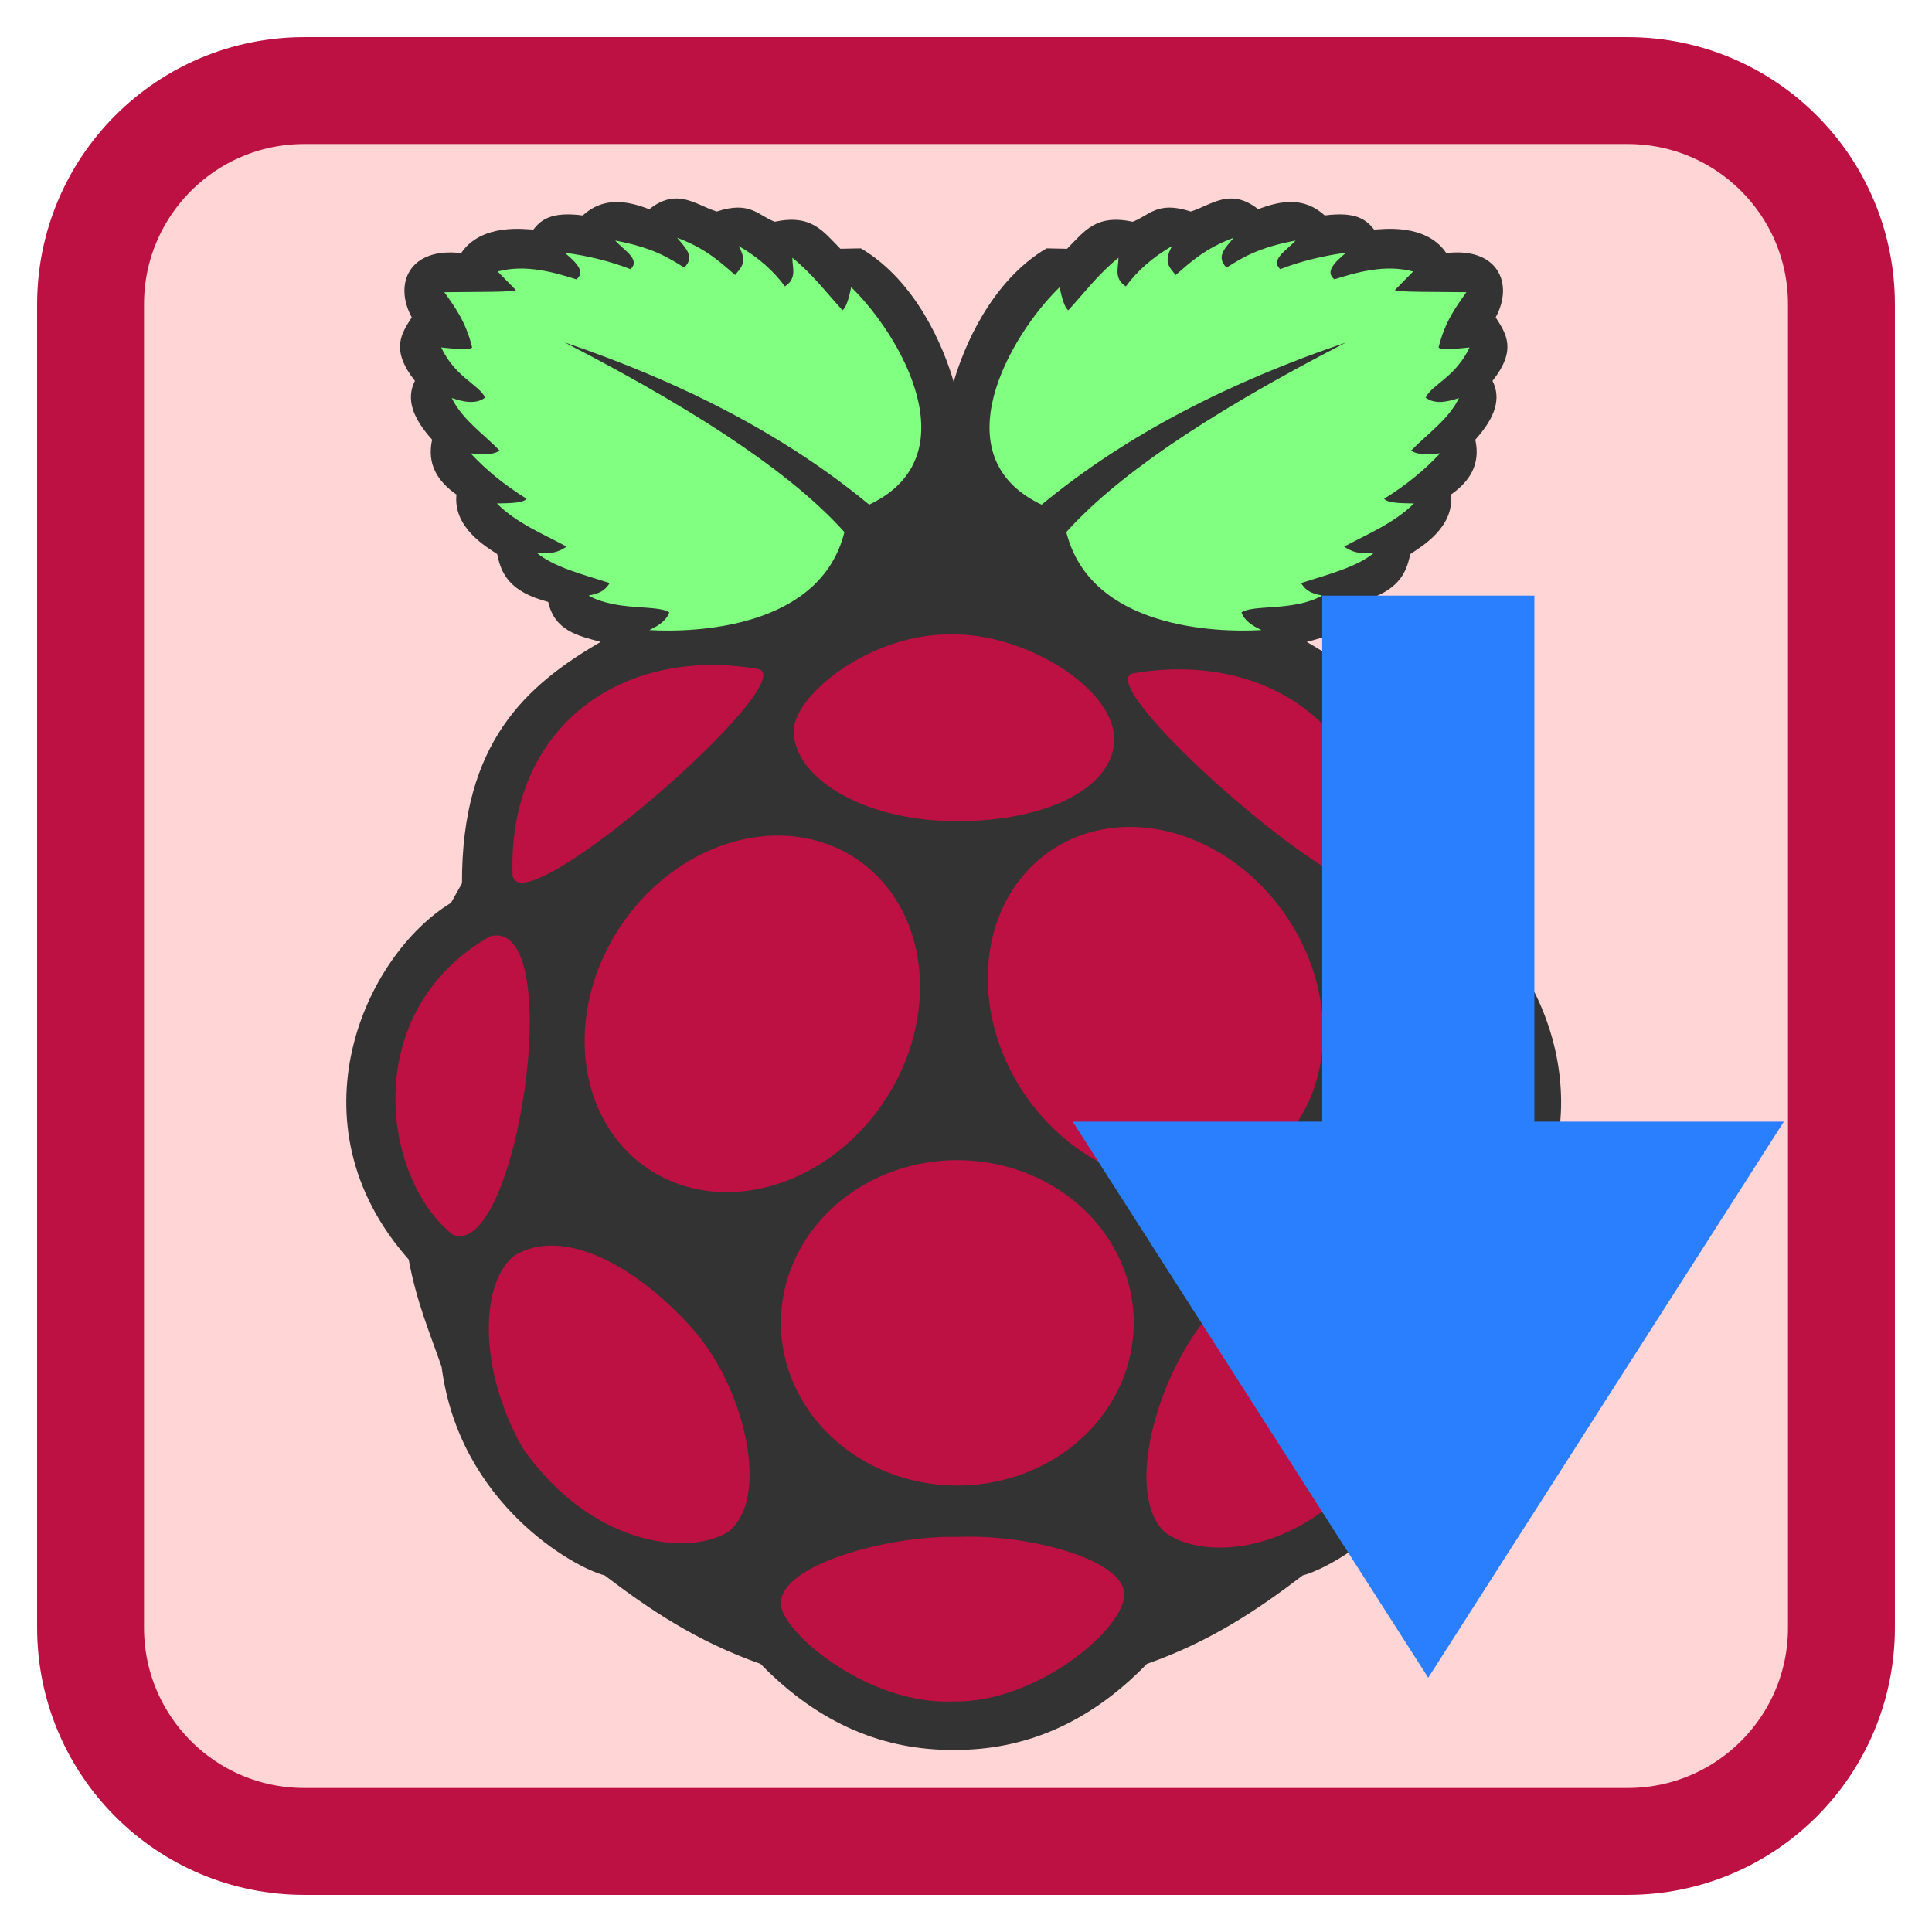 <?xml version="1.0" encoding="UTF-8" standalone="no"?>
<svg
   xmlns:dc="http://purl.org/dc/elements/1.1/"
   xmlns:cc="http://creativecommons.org/ns#"
   xmlns:rdf="http://www.w3.org/1999/02/22-rdf-syntax-ns#"
   xmlns:svg="http://www.w3.org/2000/svg"
   xmlns="http://www.w3.org/2000/svg"
   xmlns:sodipodi="http://sodipodi.sourceforge.net/DTD/sodipodi-0.dtd"
   xmlns:inkscape="http://www.inkscape.org/namespaces/inkscape"
   width="64px"
   height="64px"
   viewBox="0 0 64 64"
   version="1.1"
   id="svg7"
   sodipodi:docname="rpi-imager.svg"
   inkscape:version="0.92.5 (2060ec1f9f, 2020-04-08)">
  <defs
     id="defs11" />
  <sodipodi:namedview
     pagecolor="#ffffff"
     bordercolor="#666666"
     borderopacity="1"
     objecttolerance="10"
     gridtolerance="10"
     guidetolerance="10"
     inkscape:pageopacity="0"
     inkscape:pageshadow="2"
     inkscape:window-width="1280"
     inkscape:window-height="735"
     id="namedview9"
     showgrid="false"
     inkscape:zoom="5.2149125"
     inkscape:cx="37.400651"
     inkscape:cy="39.83908"
     inkscape:window-x="0"
     inkscape:window-y="0"
     inkscape:window-maximized="1"
     inkscape:current-layer="svg7" />
  <path
     inkscape:connector-curvature="0"
     id="path2"
     d="m 10.082,3 h 43.836 c 3.914,0 7.082,3.168 7.082,7.082 v 43.836 c 0,3.914 -3.168,7.082 -7.082,7.082 H 10.082 c -3.914,0 -7.082,-3.168 -7.082,-7.082 V 10.082 c 0,-3.914 3.168,-7.082 7.082,-7.082 z m 0,0"
     style="fill:#ffd5d5;fill-opacity:1;fill-rule:nonzero;stroke:#bc1142;stroke-width:3.541;stroke-linecap:butt;stroke-linejoin:miter;stroke-miterlimit:4;stroke-opacity:1" />
  <g
     id="g902"
     transform="translate(0.678,-0.949)">
    <path
       id="path820"
       style="fill:#333333;stroke-width:0.072"
       d="m 21.687,7.525 c -0.26,0.008 -0.54,0.104 -0.857,0.355 -0.777,-0.3 -1.531,-0.404 -2.206,0.206 -1.041,-0.135 -1.379,0.144 -1.636,0.469 -0.229,-0.005 -1.71,-0.235 -2.39,0.779 -1.708,-0.202 -2.247,1.004 -1.636,2.129 -0.349,0.54 -0.71,1.073 0.105,2.103 -0.289,0.573 -0.11,1.195 0.57,1.948 -0.179,0.806 0.173,1.374 0.806,1.818 -0.118,1.103 1.011,1.744 1.349,1.972 0.13,0.643 0.399,1.249 1.69,1.584 0.213,0.958 0.988,1.123 1.739,1.324 -2.482,1.443 -4.61,3.341 -4.595,7.997 l -0.364,0.648 c -2.846,1.731 -5.406,7.293 -1.402,11.814 0.262,1.415 0.7,2.432 1.091,3.557 0.584,4.533 4.396,6.656 5.401,6.907 1.473,1.122 3.042,2.187 5.165,2.933 2.002,2.064 4.17,2.851 6.35,2.85 0.032,-2e-5 0.065,3.59e-4 0.096,0 2.18,0.001 4.349,-0.785 6.35,-2.85 2.123,-0.746 3.692,-1.811 5.165,-2.933 1.005,-0.251 4.817,-2.374 5.401,-6.907 0.39,-1.125 0.829,-2.141 1.091,-3.557 4.003,-4.521 1.443,-10.083 -1.402,-11.814 l -0.364,-0.648 c 0.014,-4.657 -2.114,-6.555 -4.595,-7.997 0.751,-0.201 1.526,-0.366 1.739,-1.324 1.29,-0.335 1.56,-0.942 1.69,-1.584 0.337,-0.228 1.467,-0.87 1.349,-1.972 0.632,-0.443 0.985,-1.012 0.806,-1.818 0.68,-0.753 0.858,-1.374 0.57,-1.948 0.816,-1.029 0.454,-1.563 0.105,-2.103 C 49.479,10.338 48.939,9.131 47.232,9.333 46.552,8.32 45.07,8.55 44.842,8.555 44.585,8.229 44.247,7.951 43.206,8.086 42.532,7.475 41.778,7.579 41,7.879 40.077,7.151 39.466,7.735 38.768,7.956 37.649,7.59 37.394,8.091 36.845,8.294 35.626,8.037 35.255,8.598 34.67,9.19 L 33.99,9.176 C 32.152,10.26 31.238,12.467 30.914,13.601 30.59,12.467 29.679,10.26 27.84,9.176 l -0.68,0.013 C 26.575,8.598 26.205,8.037 24.986,8.294 24.437,8.091 24.181,7.59 23.063,7.956 22.605,7.811 22.183,7.509 21.687,7.525 Z"
       inkscape:connector-curvature="0" />
    <path
       id="path822"
       style="fill:#80ff80;stroke-width:0.072"
       d="m 18.026,12.292 c 4.879,2.515 7.715,4.55 9.269,6.283 -0.796,3.189 -4.947,3.335 -6.465,3.245 0.311,-0.145 0.57,-0.318 0.662,-0.584 -0.381,-0.271 -1.731,-0.029 -2.674,-0.558 0.362,-0.075 0.532,-0.148 0.701,-0.415 -0.891,-0.284 -1.85,-0.529 -2.415,-1 0.305,0.004 0.589,0.068 0.987,-0.208 -0.798,-0.43 -1.649,-0.771 -2.311,-1.428 0.413,-0.01 0.857,-0.004 0.987,-0.156 -0.73,-0.452 -1.346,-0.956 -1.856,-1.506 0.577,0.07 0.821,0.01 0.961,-0.091 -0.552,-0.565 -1.251,-1.043 -1.584,-1.74 0.429,0.148 0.821,0.204 1.103,-0.013 -0.188,-0.423 -0.991,-0.673 -1.454,-1.662 0.451,0.044 0.93,0.098 1.026,0 -0.21,-0.854 -0.569,-1.333 -0.922,-1.83 0.966,-0.014 2.429,0.004 2.363,-0.078 L 15.807,9.943 c 0.943,-0.254 1.909,0.041 2.609,0.26 0.315,-0.248 -0.006,-0.562 -0.389,-0.883 0.802,0.107 1.526,0.291 2.181,0.545 0.35,-0.316 -0.227,-0.632 -0.506,-0.948 1.239,0.235 1.763,0.565 2.285,0.896 0.378,-0.363 0.022,-0.671 -0.234,-0.987 0.934,0.346 1.415,0.792 1.921,1.233 0.172,-0.232 0.436,-0.402 0.117,-0.961 0.663,0.382 1.162,0.833 1.532,1.337 0.41,-0.261 0.244,-0.618 0.247,-0.948 0.689,0.561 1.126,1.157 1.662,1.74 0.108,-0.079 0.202,-0.345 0.286,-0.766 1.644,1.595 3.967,5.612 0.597,7.205 -2.866,-2.366 -6.291,-4.085 -10.087,-5.374 z"
       inkscape:connector-curvature="0" />
    <path
       id="path824"
       style="fill:#80ff80;stroke-width:0.072"
       d="m 43.914,12.292 c -4.879,2.515 -7.715,4.55 -9.269,6.283 0.796,3.189 4.947,3.335 6.465,3.245 -0.311,-0.145 -0.57,-0.318 -0.662,-0.584 0.381,-0.271 1.731,-0.029 2.674,-0.558 -0.362,-0.075 -0.532,-0.148 -0.701,-0.415 0.891,-0.284 1.85,-0.529 2.415,-1 -0.305,0.004 -0.589,0.068 -0.987,-0.208 0.798,-0.43 1.649,-0.771 2.311,-1.428 -0.413,-0.01 -0.857,-0.004 -0.987,-0.156 0.73,-0.452 1.346,-0.956 1.856,-1.506 -0.577,0.07 -0.821,0.01 -0.961,-0.091 0.552,-0.565 1.251,-1.043 1.584,-1.74 -0.429,0.148 -0.821,0.204 -1.103,-0.013 0.188,-0.423 0.991,-0.673 1.454,-1.662 -0.451,0.044 -0.93,0.098 -1.026,0 0.21,-0.854 0.569,-1.333 0.922,-1.83 -0.966,-0.014 -2.429,0.004 -2.363,-0.078 L 46.134,9.943 C 45.191,9.689 44.226,9.984 43.525,10.202 43.21,9.954 43.53,9.64 43.914,9.32 43.113,9.427 42.388,9.611 41.733,9.865 41.383,9.549 41.961,9.233 42.24,8.917 41.001,9.152 40.476,9.482 39.955,9.813 39.576,9.45 39.933,9.142 40.189,8.826 39.255,9.172 38.774,9.619 38.267,10.06 38.095,9.828 37.831,9.658 38.15,9.099 37.487,9.481 36.988,9.932 36.619,10.436 36.208,10.175 36.374,9.818 36.372,9.488 c -0.689,0.561 -1.126,1.157 -1.662,1.74 -0.108,-0.079 -0.202,-0.345 -0.286,-0.766 -1.644,1.595 -3.967,5.612 -0.597,7.205 2.866,-2.366 6.291,-4.085 10.087,-5.374 z"
       inkscape:connector-curvature="0" />
    <path
       id="path826"
       style="fill:#bc1142;stroke-width:0.081"
       d="m 36.879,44.77 a 5.844,5.389 0 1 1 -11.688,0 5.844,5.389 0 1 1 11.688,0 z"
       inkscape:connector-curvature="0" />
    <path
       id="path828"
       style="fill:#bc1142;stroke-width:0.136"
       d="M 27.653,29.375 A 5.242,6.184 34.034 1 1 20.834,39.694 5.242,6.184 34.034 1 1 27.653,29.375 Z"
       inkscape:connector-curvature="0" />
    <path
       id="path830"
       style="fill:#bc1142;stroke-width:0.136"
       d="M 34.189,29.088 A 6.184,5.242 55.966 1 0 41.008,39.407 6.184,5.242 55.966 1 0 34.189,29.088 Z"
       inkscape:connector-curvature="0" />
    <path
       id="path832"
       style="fill:#bc1142;stroke-width:0.072"
       d="m 15.551,31.969 c 2.615,-0.701 0.883,10.816 -1.245,9.871 -2.34,-1.882 -3.094,-7.394 1.245,-9.871 z"
       inkscape:connector-curvature="0" />
    <path
       id="path834"
       style="fill:#bc1142;stroke-width:0.072"
       d="m 45.763,31.826 c -2.615,-0.701 -0.883,10.816 1.245,9.871 2.34,-1.882 3.094,-7.394 -1.245,-9.871 z"
       inkscape:connector-curvature="0" />
    <path
       id="path836"
       style="fill:#bc1142;stroke-width:0.072"
       d="m 36.881,23.25 c 4.512,-0.762 8.266,1.919 8.115,6.811 -0.148,1.876 -9.777,-6.532 -8.115,-6.811 z"
       inkscape:connector-curvature="0" />
    <path
       id="path838"
       style="fill:#bc1142;stroke-width:0.072"
       d="m 24.415,23.106 c -4.512,-0.762 -8.266,1.919 -8.115,6.811 0.148,1.876 9.777,-6.532 8.115,-6.811 z"
       inkscape:connector-curvature="0" />
    <path
       id="path840"
       style="fill:#bc1142;stroke-width:0.072"
       d="m 30.896,21.965 c -2.693,-0.07 -5.277,1.999 -5.283,3.198 -0.007,1.458 2.129,2.951 5.302,2.989 3.24,0.023 5.307,-1.195 5.318,-2.699 0.012,-1.705 -2.947,-3.514 -5.336,-3.488 z"
       inkscape:connector-curvature="0" />
    <path
       id="path842"
       style="fill:#bc1142;stroke-width:0.072"
       d="m 31.06,51.861 c 2.348,-0.102 5.498,0.756 5.504,1.895 0.039,1.106 -2.857,3.605 -5.66,3.557 -2.903,0.125 -5.749,-2.378 -5.712,-3.245 -0.043,-1.272 3.535,-2.265 5.868,-2.207 z"
       inkscape:connector-curvature="0" />
    <path
       id="path844"
       style="fill:#bc1142;stroke-width:0.072"
       d="m 22.388,45.11 c 1.672,2.014 2.433,5.552 1.039,6.595 -1.32,0.796 -4.525,0.468 -6.802,-2.804 -1.536,-2.746 -1.338,-5.54 -0.26,-6.361 1.613,-0.983 4.105,0.345 6.024,2.57 z"
       inkscape:connector-curvature="0" />
    <path
       id="path846"
       style="fill:#bc1142;stroke-width:0.072"
       d="m 39.398,44.472 c -1.809,2.118 -2.816,5.982 -1.496,7.227 1.261,0.967 4.648,0.832 7.149,-2.639 1.816,-2.331 1.208,-6.224 0.17,-7.258 -1.541,-1.192 -3.754,0.334 -5.823,2.67 z"
       inkscape:connector-curvature="0" />
  </g>
  <path
     inkscape:connector-curvature="0"
     id="path15"
     d="M 43.8,19.73 V 37.155 H 35.535 L 47.312,55.577 59.093,37.155 H 50.828 V 19.73 Z m 0,0"
     style="fill:#2a7fff;fill-opacity:1;fill-rule:nonzero;stroke:none" />
</svg>
